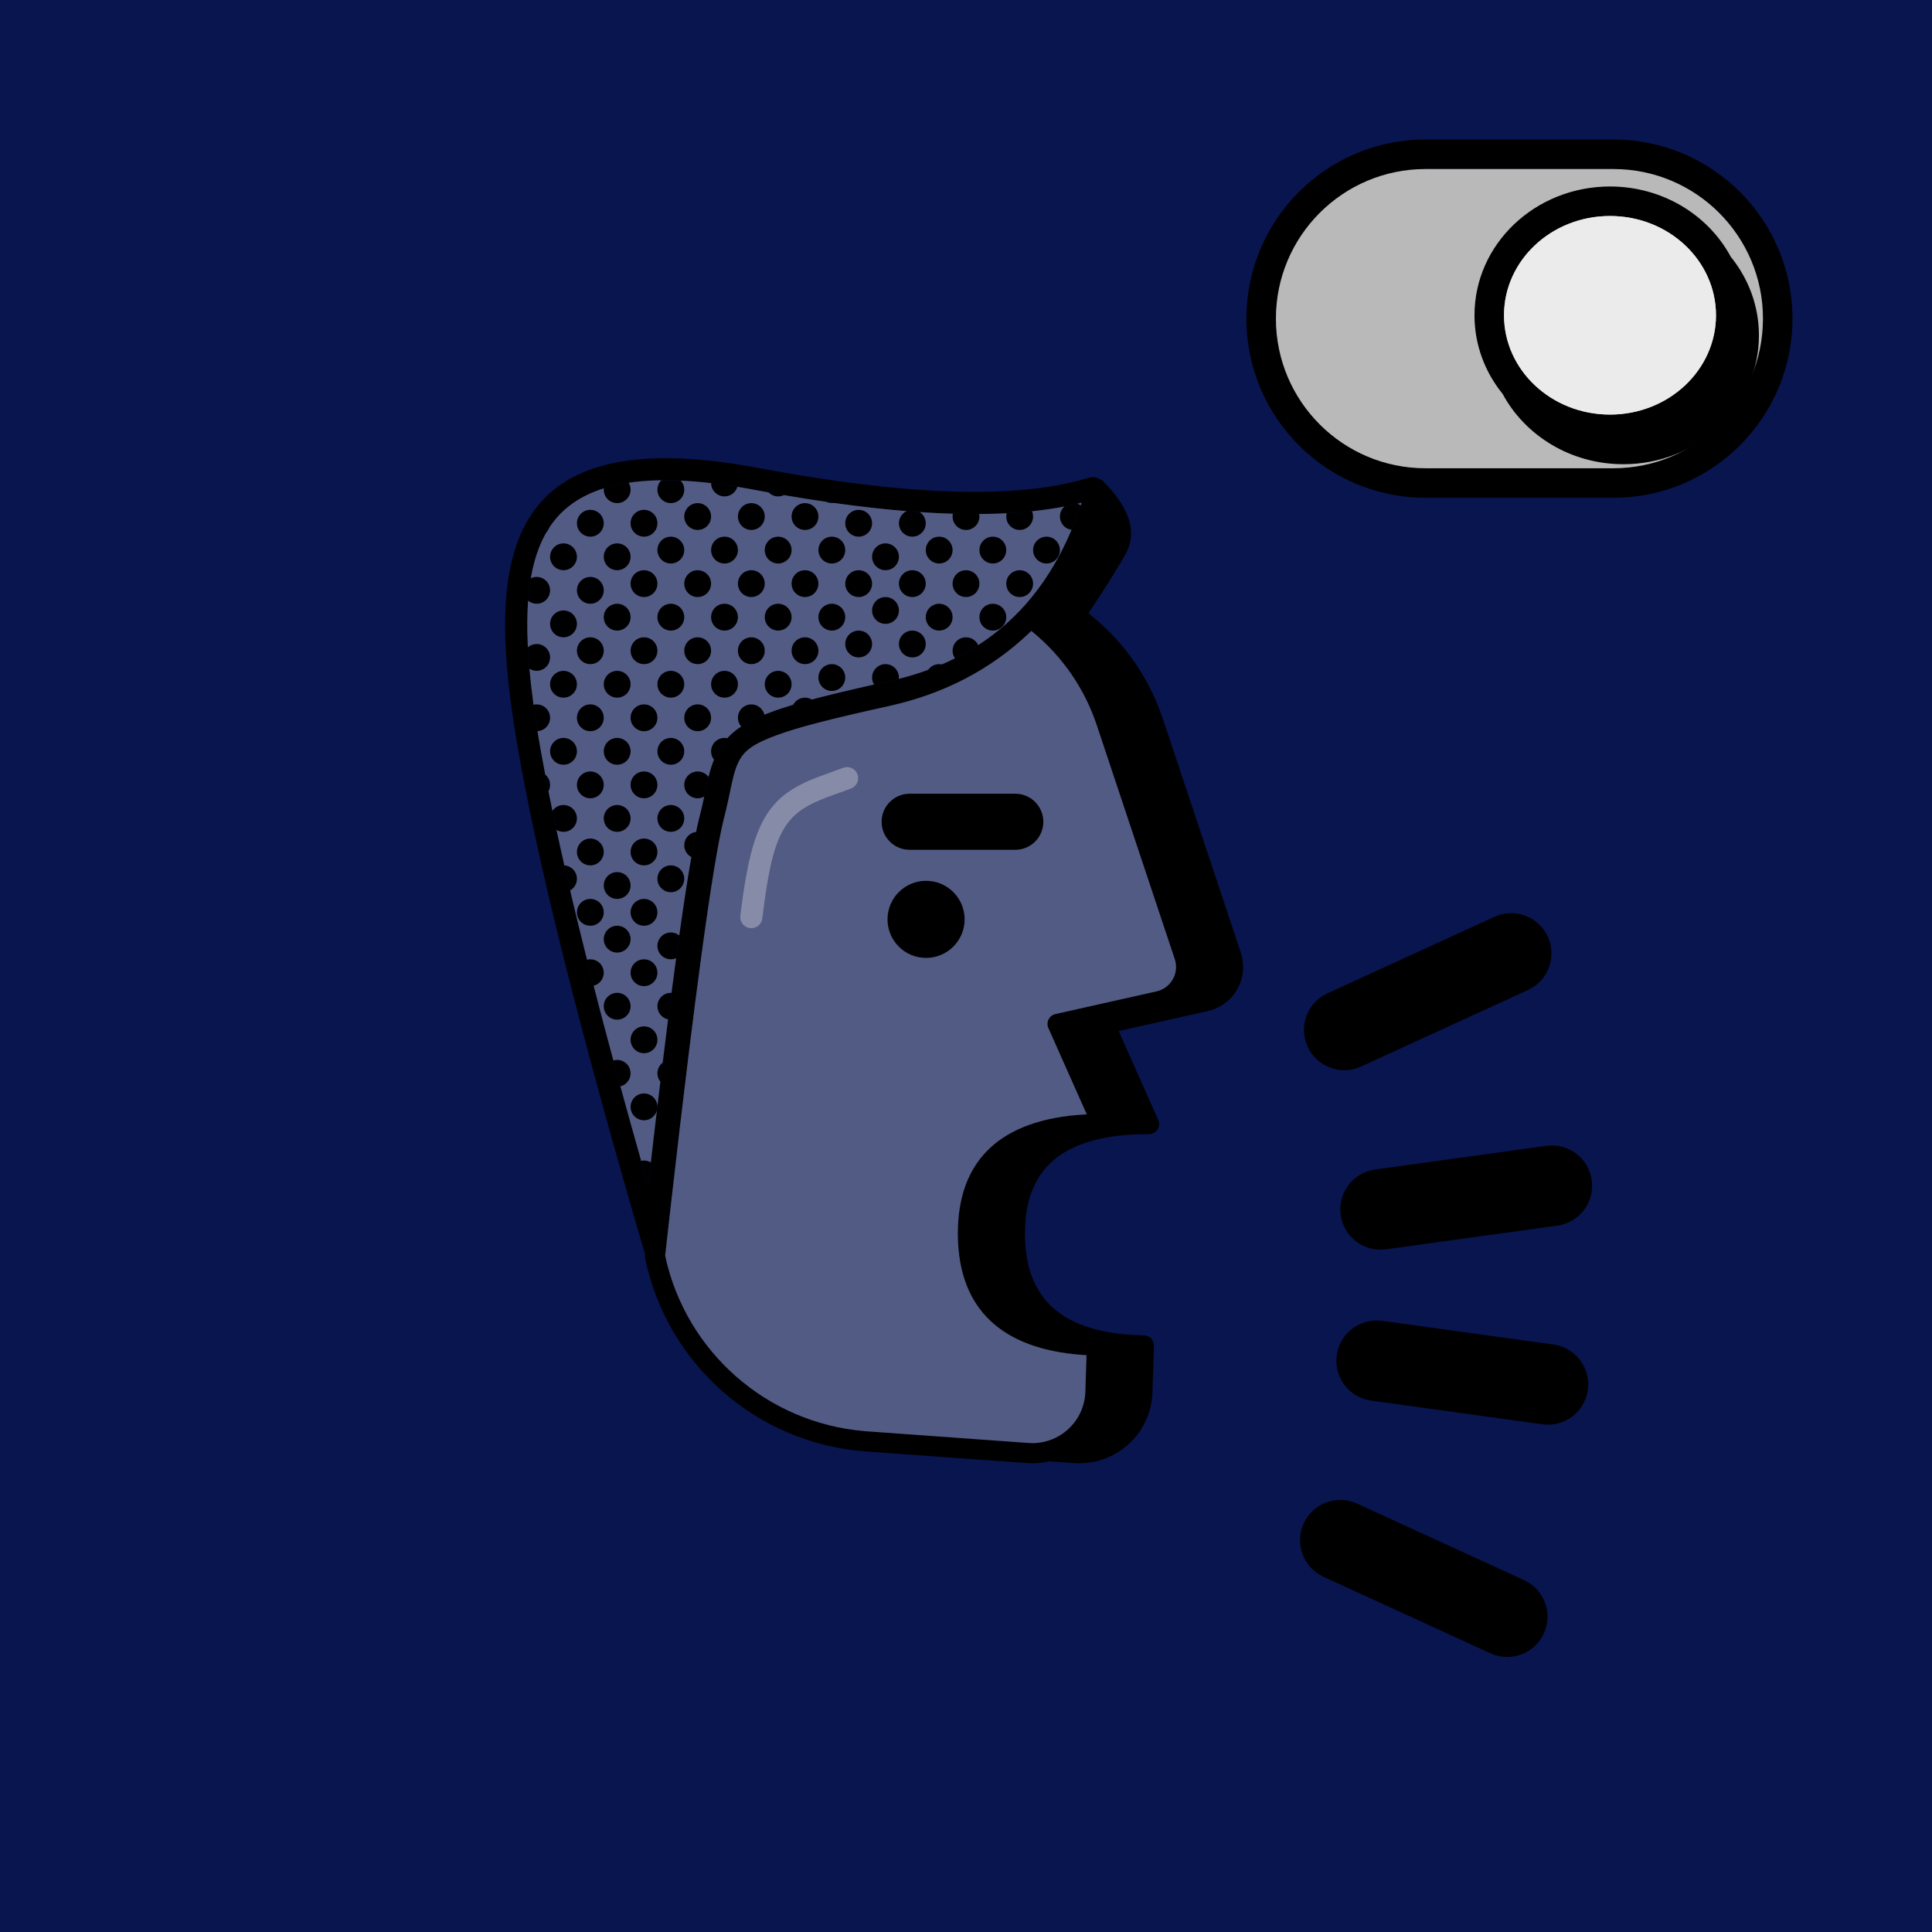 <?xml version="1.0" encoding="UTF-8"?>
<svg width="288px" height="288px" viewBox="0 0 288 288" version="1.1" xmlns="http://www.w3.org/2000/svg" xmlns:xlink="http://www.w3.org/1999/xlink">
    <title>Clipguard Off</title>
    <defs>
        <path d="M96,173 C96.372,173 96.72,173.101 97.018,173.278 L96.619,176.714 L95.668,173.374 C95.637,173.264 95.605,173.155 95.574,173.045 C95.712,173.016 95.854,173 96,173 Z M96,163 C97.081,163 97.962,163.858 97.999,164.93 C97.973,165.134 97.949,165.338 97.925,165.544 C97.688,166.384 96.916,167 96,167 C94.895,167 94,166.105 94,165 C94,163.895 94.895,163 96,163 Z M92,158 C93.105,158 94,158.895 94,160 C94,160.939 93.353,161.726 92.481,161.942 C92.123,160.638 91.773,159.352 91.43,158.082 C91.612,158.029 91.802,158 92,158 Z M98.787,158.41 C98.673,159.34 98.557,160.286 98.441,161.249 C98.164,160.908 98,160.473 98,160 C98,159.398 98.266,158.857 98.688,158.491 Z M96,153 C97.105,153 98,153.895 98,155 C98,156.105 97.105,157 96,157 C94.895,157 94,156.105 94,155 C94,153.895 94.895,153 96,153 Z M92,148 C93.105,148 94,148.895 94,150 C94,151.105 93.105,152 92,152 C90.895,152 90,151.105 90,150 C90,148.895 90.895,148 92,148 Z M100,148 L100.102,148.003 C99.935,149.279 99.766,150.597 99.593,151.957 C98.683,151.77 98,150.965 98,150 C98,148.895 98.895,148 100,148 Z M96,143 C97.105,143 98,143.895 98,145 C98,146.105 97.105,147 96,147 C94.895,147 94,146.105 94,145 C94,143.895 94.895,143 96,143 Z M88,143 C89.105,143 90,143.895 90,145 C90,145.935 89.358,146.72 88.491,146.939 C88.153,145.626 87.824,144.334 87.504,143.063 C87.663,143.022 87.829,143 88,143 Z M100,139 C100.477,139 100.915,139.167 101.258,139.445 C101.105,140.533 100.949,141.663 100.789,142.836 C100.547,142.942 100.28,143 100,143 C98.895,143 98,142.105 98,141 C98,139.895 98.895,139 100,139 Z M92,138 C93.105,138 94,138.895 94,140 C94,141.105 93.105,142 92,142 C90.895,142 90,141.105 90,140 C90,138.895 90.895,138 92,138 Z M96,134 C97.105,134 98,134.895 98,136 C98,137.105 97.105,138 96,138 C94.895,138 94,137.105 94,136 C94,134.895 94.895,134 96,134 Z M88,134 C89.105,134 90,134.895 90,136 C90,137.105 89.105,138 88,138 C86.895,138 86,137.105 86,136 C86,134.895 86.895,134 88,134 Z M92,130 C93.105,130 94,130.895 94,132 C94,133.105 93.105,134 92,134 C90.895,134 90,133.105 90,132 C90,130.895 90.895,130 92,130 Z M100,129 C101.105,129 102,129.895 102,131 C102,132.105 101.105,133 100,133 C98.895,133 98,132.105 98,131 C98,129.895 98.895,129 100,129 Z M84.123,129.004 L84,129 C85.105,129 86,129.895 86,131 C86,131.745 85.592,132.395 84.988,132.739 C84.688,131.47 84.4,130.225 84.123,129.004 Z M88,125 C89.105,125 90,125.895 90,127 C90,128.105 89.105,129 88,129 C86.895,129 86,128.105 86,127 C86,125.895 86.895,125 88,125 Z M96,125 C97.105,125 98,125.895 98,127 C98,128.105 97.105,129 96,129 C94.895,129 94,128.105 94,127 C94,125.895 94.895,125 96,125 Z M103.765,124.014 C103.543,125.092 103.308,126.342 103.059,127.763 C102.429,127.429 102,126.764 102,126 C102,124.996 102.74,124.165 103.704,124.022 Z M100,120 C101.105,120 102,120.895 102,122 C102,123.105 101.105,124 100,124 C98.895,124 98,123.105 98,122 C98,120.895 98.895,120 100,120 Z M92,120 C93.105,120 94,120.895 94,122 C94,123.105 93.105,124 92,124 C90.895,124 90,123.105 90,122 C90,120.895 90.895,120 92,120 Z M84,120 C85.105,120 86,120.895 86,122 C86,123.105 85.105,124 84,124 C83.613,124 83.252,123.89 82.946,123.7 C82.741,122.739 82.541,121.797 82.349,120.871 C82.709,120.345 83.314,120 84,120 Z M96,115 C97.105,115 98,115.895 98,117 C98,118.105 97.105,119 96,119 C94.895,119 94,118.105 94,117 C94,115.895 94.895,115 96,115 Z M88,115 C89.105,115 90,115.895 90,117 C90,118.105 89.105,119 88,119 C86.895,119 86,118.105 86,117 C86,115.895 86.895,115 88,115 Z M104,115 C104.664,115 105.253,115.324 105.617,115.823 L105.544,116.119 L105.397,116.762 C105.332,117.055 105.15,117.922 105.027,118.506 L105.027,118.506 L104.976,118.746 C104.687,118.908 104.354,119 104,119 C102.895,119 102,118.105 102,117 C102,115.895 102.895,115 104,115 Z M82,117 C82,117.347 81.912,117.673 81.757,117.957 C81.587,117.107 81.425,116.274 81.269,115.456 C81.715,115.821 82,116.377 82,117 Z M84,110 C85.105,110 86,110.895 86,112 C86,113.105 85.105,114 84,114 C82.895,114 82,113.105 82,112 C82,110.895 82.895,110 84,110 Z M100,110 C101.105,110 102,110.895 102,112 C102,113.105 101.105,114 100,114 C98.895,114 98,113.105 98,112 C98,110.895 98.895,110 100,110 Z M92,110 C93.105,110 94,110.895 94,112 C94,113.105 93.105,114 92,114 C90.895,114 90,113.105 90,112 C90,110.895 90.895,110 92,110 Z M108,110 C108.142,110 108.28,110.015 108.414,110.043 C107.579,110.954 106.946,111.999 106.437,113.246 C106.163,112.906 106,112.472 106,112 C106,110.895 106.895,110 108,110 Z M88,105 C89.105,105 90,105.895 90,107 C90,108.105 89.105,109 88,109 C86.895,109 86,108.105 86,107 C86,105.895 86.895,105 88,105 Z M104,105 C105.105,105 106,105.895 106,107 C106,108.105 105.105,109 104,109 C102.895,109 102,108.105 102,107 C102,105.895 102.895,105 104,105 Z M96,105 C97.105,105 98,105.895 98,107 C98,108.105 97.105,109 96,109 C94.895,109 94,108.105 94,107 C94,105.895 94.895,105 96,105 Z M80,105 C81.105,105 82,105.895 82,107 C82,108.064 81.169,108.934 80.121,108.996 C79.9,107.638 79.703,106.326 79.529,105.056 C79.68,105.019 79.838,105 80,105 Z M112,105 C112.947,105 113.74,105.658 113.947,106.541 C112.585,107.098 111.446,107.672 110.484,108.305 C110.183,107.955 110,107.499 110,107 C110,105.895 110.895,105 112,105 Z M120,104 C120.371,104 120.718,104.101 121.016,104.277 C120.001,104.548 119.08,104.807 118.235,105.06 C118.571,104.429 119.235,104 120,104 Z M92,100 C93.105,100 94,100.895 94,102 C94,103.105 93.105,104 92,104 C90.895,104 90,103.105 90,102 C90,100.895 90.895,100 92,100 Z M100,100 C101.105,100 102,100.895 102,102 C102,103.105 101.105,104 100,104 C98.895,104 98,103.105 98,102 C98,100.895 98.895,100 100,100 Z M84,100 C85.105,100 86,100.895 86,102 C86,103.105 85.105,104 84,104 C82.895,104 82,103.105 82,102 C82,100.895 82.895,100 84,100 Z M116,100 C117.105,100 118,100.895 118,102 C118,103.105 117.105,104 116,104 C114.895,104 114,103.105 114,102 C114,100.895 114.895,100 116,100 Z M108,100 C109.105,100 110,100.895 110,102 C110,103.105 109.105,104 108,104 C106.895,104 106,103.105 106,102 C106,100.895 106.895,100 108,100 Z M124,99 C125.105,99 126,99.895 126,101 C126,102.105 125.105,103 124,103 C122.895,103 122,102.105 122,101 C122,99.895 122.895,99 124,99 Z M132,99 C133.105,99 134,99.895 134,101 C134,101.068 133.997,101.136 133.99,101.202 C133.496,101.327 132.997,101.445 132.493,101.557 L132.493,101.557 L130.295,102.047 C130.108,101.742 130,101.384 130,101 C130,99.895 130.895,99 132,99 Z M80,96 C81.105,96 82,96.895 82,98 C82,99.105 81.105,100 80,100 C79.599,100 79.226,99.882 78.913,99.679 C78.819,98.623 78.746,97.602 78.693,96.616 L78.688,96.491 C79.039,96.185 79.498,96 80,96 Z M140,99 C140.14,99 140.277,99.014 140.409,99.042 C139.74,99.33 139.058,99.601 138.361,99.856 C138.721,99.338 139.321,99 140,99 Z M96,95 C97.105,95 98,95.895 98,97 C98,98.105 97.105,99 96,99 C94.895,99 94,98.105 94,97 C94,95.895 94.895,95 96,95 Z M104,95 C105.105,95 106,95.895 106,97 C106,98.105 105.105,99 104,99 C102.895,99 102,98.105 102,97 C102,95.895 102.895,95 104,95 Z M120,95 C121.105,95 122,95.895 122,97 C122,98.105 121.105,99 120,99 C118.895,99 118,98.105 118,97 C118,95.895 118.895,95 120,95 Z M112,95 C113.105,95 114,95.895 114,97 C114,98.105 113.105,99 112,99 C110.895,99 110,98.105 110,97 C110,95.895 110.895,95 112,95 Z M88,95 C89.105,95 90,95.895 90,97 C90,98.105 89.105,99 88,99 C86.895,99 86,98.105 86,97 C86,95.895 86.895,95 88,95 Z M144,95 C144.808,95 145.505,95.48 145.82,96.17 C144.716,96.884 143.561,97.54 142.357,98.14 C142.132,97.817 142,97.424 142,97 C142,95.895 142.895,95 144,95 Z M128,94 C129.105,94 130,94.895 130,96 C130,97.105 129.105,98 128,98 C126.895,98 126,97.105 126,96 C126,94.895 126.895,94 128,94 Z M136,94 C137.105,94 138,94.895 138,96 C138,97.105 137.105,98 136,98 C134.895,98 134,97.105 134,96 C134,94.895 134.895,94 136,94 Z M84,91 C85.105,91 86,91.895 86,93 C86,94.105 85.105,95 84,95 C82.895,95 82,94.105 82,93 C82,91.895 82.895,91 84,91 Z M100,90 C101.105,90 102,90.895 102,92 C102,93.105 101.105,94 100,94 C98.895,94 98,93.105 98,92 C98,90.895 98.895,90 100,90 Z M116,90 C117.105,90 118,90.895 118,92 C118,93.105 117.105,94 116,94 C114.895,94 114,93.105 114,92 C114,90.895 114.895,90 116,90 Z M140,90 C141.105,90 142,90.895 142,92 C142,93.105 141.105,94 140,94 C138.895,94 138,93.105 138,92 C138,90.895 138.895,90 140,90 Z M124,90 C125.105,90 126,90.895 126,92 C126,93.105 125.105,94 124,94 C122.895,94 122,93.105 122,92 C122,90.895 122.895,90 124,90 Z M92,90 C93.105,90 94,90.895 94,92 C94,93.105 93.105,94 92,94 C90.895,94 90,93.105 90,92 C90,90.895 90.895,90 92,90 Z M108,90 C109.105,90 110,90.895 110,92 C110,93.105 109.105,94 108,94 C106.895,94 106,93.105 106,92 C106,90.895 106.895,90 108,90 Z M148,90 C149.105,90 150,90.895 150,92 C150,93.105 149.105,94 148,94 C146.895,94 146,93.105 146,92 C146,90.895 146.895,90 148,90 Z M132,89 C133.105,89 134,89.895 134,91 C134,92.105 133.105,93 132,93 C130.895,93 130,92.105 130,91 C130,89.895 130.895,89 132,89 Z M88,86 C89.105,86 90,86.895 90,88 C90,89.105 89.105,90 88,90 C86.895,90 86,89.105 86,88 C86,86.895 86.895,86 88,86 Z M80,86 C81.105,86 82,86.895 82,88 C82,89.105 81.105,90 80,90 C79.514,90 79.069,89.827 78.722,89.538 C78.809,88.36 78.942,87.25 79.122,86.202 C79.387,86.073 79.685,86 80,86 Z M120,85 C121.105,85 122,85.895 122,87 C122,88.105 121.105,89 120,89 C118.895,89 118,88.105 118,87 C118,85.895 118.895,85 120,85 Z M136,85 C137.105,85 138,85.895 138,87 C138,88.105 137.105,89 136,89 C134.895,89 134,88.105 134,87 C134,85.895 134.895,85 136,85 Z M128,85 C129.105,85 130,85.895 130,87 C130,88.105 129.105,89 128,89 C126.895,89 126,88.105 126,87 C126,85.895 126.895,85 128,85 Z M144,85 C145.105,85 146,85.895 146,87 C146,88.105 145.105,89 144,89 C142.895,89 142,88.105 142,87 C142,85.895 142.895,85 144,85 Z M152,85 C153.105,85 154,85.895 154,87 C154,88.105 153.105,89 152,89 C150.895,89 150,88.105 150,87 C150,85.895 150.895,85 152,85 Z M104,85 C105.105,85 106,85.895 106,87 C106,88.105 105.105,89 104,89 C102.895,89 102,88.105 102,87 C102,85.895 102.895,85 104,85 Z M112,85 C113.105,85 114,85.895 114,87 C114,88.105 113.105,89 112,89 C110.895,89 110,88.105 110,87 C110,85.895 110.895,85 112,85 Z M96,85 C97.105,85 98,85.895 98,87 C98,88.105 97.105,89 96,89 C94.895,89 94,88.105 94,87 C94,85.895 94.895,85 96,85 Z M84,81 C85.105,81 86,81.895 86,83 C86,84.105 85.105,85 84,85 C82.895,85 82,84.105 82,83 C82,81.895 82.895,81 84,81 Z M92,81 C93.105,81 94,81.895 94,83 C94,84.105 93.105,85 92,85 C90.895,85 90,84.105 90,83 C90,81.895 90.895,81 92,81 Z M132,81 C133.105,81 134,81.895 134,83 C134,84.105 133.105,85 132,85 C130.895,85 130,84.105 130,83 C130,81.895 130.895,81 132,81 Z M156,80 C157.105,80 158,80.895 158,82 C158,83.105 157.105,84 156,84 C154.895,84 154,83.105 154,82 C154,80.895 154.895,80 156,80 Z M124,80 C125.105,80 126,80.895 126,82 C126,83.105 125.105,84 124,84 C122.895,84 122,83.105 122,82 C122,80.895 122.895,80 124,80 Z M116,80 C117.105,80 118,80.895 118,82 C118,83.105 117.105,84 116,84 C114.895,84 114,83.105 114,82 C114,80.895 114.895,80 116,80 Z M100,80 C101.105,80 102,80.895 102,82 C102,83.105 101.105,84 100,84 C98.895,84 98,83.105 98,82 C98,80.895 98.895,80 100,80 Z M140,80 C141.105,80 142,80.895 142,82 C142,83.105 141.105,84 140,84 C138.895,84 138,83.105 138,82 C138,80.895 138.895,80 140,80 Z M148,80 C149.105,80 150,80.895 150,82 C150,83.105 149.105,84 148,84 C146.895,84 146,83.105 146,82 C146,80.895 146.895,80 148,80 Z M108,80 C109.105,80 110,80.895 110,82 C110,83.105 109.105,84 108,84 C106.895,84 106,83.105 106,82 C106,80.895 106.895,80 108,80 Z M88,76 C89.105,76 90,76.895 90,78 C90,79.105 89.105,80 88,80 C86.895,80 86,79.105 86,78 C86,76.895 86.895,76 88,76 Z M128,76 C129.105,76 130,76.895 130,78 C130,79.105 129.105,80 128,80 C126.895,80 126,79.105 126,78 C126,76.895 126.895,76 128,76 Z M96,76 C97.105,76 98,76.895 98,78 C98,79.105 97.105,80 96,80 C94.895,80 94,79.105 94,78 C94,76.895 94.895,76 96,76 Z M135.155,76.187 C135.812,76.241 136.462,76.289 137.104,76.332 C137.644,76.69 138,77.303 138,78 C138,79.105 137.105,80 136,80 C134.895,80 134,79.105 134,78 C134,77.247 134.416,76.591 135.031,76.25 Z M142.047,76.575 C143.389,76.615 144.694,76.63 145.962,76.622 C145.988,76.744 146,76.87 146,77 C146,78.105 145.105,79 144,79 C142.895,79 142,78.105 142,77 C142,76.9 142.007,76.801 142.022,76.704 Z M120,75 C121.105,75 122,75.895 122,77 C122,78.105 121.105,79 120,79 C118.895,79 118,78.105 118,77 C118,75.895 118.895,75 120,75 Z M112,75 C113.105,75 114,75.895 114,77 C114,78.105 113.105,79 112,79 C110.895,79 110,78.105 110,77 C110,75.895 110.895,75 112,75 Z M104,75 C105.105,75 106,75.895 106,77 C106,78.105 105.105,79 104,79 C102.895,79 102,78.105 102,77 C102,75.895 102.895,75 104,75 Z M154,77 C154,78.105 153.105,79 152,79 C150.895,79 150,78.105 150,77 C150,76.828 150.022,76.661 150.063,76.501 C151.366,76.434 152.623,76.336 153.837,76.208 C153.942,76.451 154,76.719 154,77 Z M161.111,75.336 L161,75.667 C160.608,76.809 160.187,77.914 159.737,78.983 C158.757,78.854 158,78.016 158,77 C158,76.403 158.262,75.867 158.677,75.5 C159.475,75.348 160.249,75.18 161,74.995 L160.598,75.091 C160.782,75.148 160.954,75.232 161.111,75.336 Z M94,73 C94,74.105 93.105,75 92,75 C90.895,75 90,74.105 90,73 C90,72.93 90.004,72.86 90.011,72.791 C91.144,72.437 92.375,72.159 93.707,71.96 C93.893,72.263 94,72.619 94,73 Z M98.619,71.59 C99.532,71.58 100.48,71.597 101.466,71.642 C101.798,71.997 102,72.475 102,73 C102,74.105 101.105,75 100,75 C98.895,75 98,74.105 98,73 C98,72.45 98.222,71.952 98.581,71.591 Z M106.001,72.015 C107.256,72.161 108.561,72.343 109.917,72.564 C109.675,73.394 108.908,74 108,74 C106.946,74 106.082,73.184 106.005,72.149 Z M114.572,73.399 C115.343,73.538 116.107,73.672 116.864,73.802 C116.603,73.93 116.31,74 116,74 C115.448,74 114.948,73.776 114.586,73.414 Z" id="path-1"></path>
    </defs>
    <g id="Clipguard-Off" stroke="none" stroke-width="1" fill="none" fill-rule="evenodd">
        <rect id="Background" fill="#08154F" fill-rule="nonzero" x="0" y="0" width="288" height="288"></rect>
        <path d="M194.342,227.097 C195.723,224.084 199.284,222.761 202.296,224.142 L202.296,224.142 L227.185,235.545 L227.393,235.645 C230.258,237.091 231.489,240.557 230.141,243.499 C228.76,246.512 225.199,247.835 222.187,246.455 L222.187,246.455 L197.298,235.051 L197.09,234.951 C194.225,233.505 192.994,230.039 194.342,227.097 Z M199.267,202.019 C199.721,198.736 202.75,196.443 206.032,196.897 L206.032,196.897 L231.57,200.428 L231.793,200.462 C234.956,201.019 237.136,203.985 236.692,207.193 C236.238,210.475 233.209,212.768 229.927,212.314 L229.927,212.314 L204.389,208.784 L204.167,208.749 C201.004,208.192 198.824,205.226 199.267,202.019 Z M237.278,175.932 C237.722,179.14 235.542,182.106 232.379,182.663 L232.157,182.698 L206.619,186.228 C203.336,186.682 200.307,184.389 199.854,181.107 C199.41,177.899 201.59,174.933 204.753,174.376 L204.975,174.341 L230.513,170.811 C233.796,170.357 236.825,172.65 237.278,175.932 Z M230.727,139.626 C232.075,142.568 230.844,146.034 227.979,147.48 L227.771,147.58 L202.883,158.984 C199.87,160.364 196.309,159.041 194.929,156.028 C193.58,153.086 194.811,149.62 197.677,148.174 L197.884,148.074 L222.773,136.67 C225.785,135.29 229.347,136.613 230.727,139.626 Z" id="Speak" fill="#000000" fill-rule="nonzero"></path>
        <g id="Button" transform="translate(185.8, 20.8)" fill-rule="nonzero">
            <path d="M54.7,-2.84217094e-14 C69.446,-2.84217094e-14 81.4,11.954 81.4,26.7 C81.4,41.446 69.446,53.4 54.7,53.4 L54.7,53.4 L26.7,53.4 C11.954,53.4 1.13686838e-13,41.446 1.13686838e-13,26.7 C1.13686838e-13,11.954 11.954,-2.84217094e-14 26.7,-2.84217094e-14 L26.7,-2.84217094e-14 Z M54.7,4.4 L26.7,4.4 C14.384,4.4 4.4,14.384 4.4,26.7 C4.4,39.016 14.384,49 26.7,49 L26.7,49 L54.7,49 C67.016,49 77,39.016 77,26.7 C77,14.384 67.016,4.4 54.7,4.4 L54.7,4.4 Z" id="Combined-Shape" fill="#000000"></path>
            <path d="M26.7,4.4 L54.7,4.4 C67.016,4.4 77,14.384 77,26.7 C77,39.016 67.016,49 54.7,49 L26.7,49 C14.384,49 4.4,39.016 4.4,26.7 C4.4,14.384 14.384,4.4 26.7,4.4 Z" id="Path" fill="#BAB9B9"></path>
            <path d="M54.2,7 C62.04,7 68.858,11.251 72.204,17.481 C74.834,20.72 76.4,24.781 76.4,29.2 C76.4,39.833 67.329,48.4 56.2,48.4 C48.36,48.4 41.542,44.149 38.196,37.919 C35.566,34.68 34,30.619 34,26.2 C34,15.567 43.071,7 54.2,7 Z M54.2,11.4 C45.447,11.4 38.4,18.055 38.4,26.2 C38.4,34.345 45.447,41 54.2,41 C62.953,41 70,34.345 70,26.2 C70,18.055 62.953,11.4 54.2,11.4 Z" id="Combined-Shape" fill="#000000"></path>
            <path d="M54.2,11.4 C62.953,11.4 70,18.055 70,26.2 C70,34.345 62.953,41 54.2,41 C45.447,41 38.4,34.345 38.4,26.2 C38.4,18.055 45.447,11.4 54.2,11.4 Z" id="Path" fill="#EBEBEB"></path>
        </g>
        <mask id="mask-2" fill="white">
            <use xlink:href="#path-1"></use>
        </mask>
        <use id="Texture-hair" fill="#000000" fill-rule="nonzero" xlink:href="#path-1"></use>
        <path d="M161.502,90.849 C166.852,94.8 170.918,100.263 173.154,106.604 L173.341,107.15 L184.966,142.022 C186.141,145.546 184.236,149.354 180.713,150.529 C180.57,150.577 180.425,150.62 180.278,150.658 L180.058,150.711 L166.761,153.693 L172.658,166.952 C173.063,167.863 172.484,168.88 171.546,169.04 L171.416,169.056 L171.288,169.061 C158.721,169.061 152.785,173.897 152.785,183.857 C152.785,193.847 158.495,198.809 170.548,199.072 C171.336,199.089 171.968,199.71 172.013,200.482 L172.015,200.62 L171.791,207.571 C171.596,213.59 166.559,218.313 160.54,218.119 L160.323,218.109 L160.323,218.109 L160.106,218.096 L156.418,217.83 C155.496,218.049 154.531,218.151 153.54,218.119 L153.323,218.109 L153.323,218.109 L153.106,218.096 L129.055,216.36 C112.782,215.185 99.412,203.312 96.165,187.548 C96.133,187.393 96.126,187.235 96.143,187.078 C100.242,150.396 103.189,128.495 105.019,121.198 L105.074,120.981 L105.179,120.567 C105.248,120.292 105.314,120.016 105.38,119.733 L105.479,119.303 L105.679,118.394 L106.224,115.836 C107.297,111.137 108.853,109.143 113.687,107.183 L114.007,107.055 L114.213,106.975 C117.262,105.798 121.647,104.617 129.164,102.92 L129.707,102.798 L131.88,102.314 C140.108,100.499 146.981,96.736 152.534,91.012 C153.057,90.473 153.898,90.403 154.502,90.849 C155.476,91.569 156.407,92.338 157.292,93.153 C158.062,92.473 158.809,91.759 159.534,91.012 C160.057,90.473 160.898,90.403 161.502,90.849 Z M153.737,94.049 L153.354,94.417 C147.629,99.834 140.677,103.446 132.527,105.244 C123.839,107.16 118.922,108.426 115.703,109.619 L115.703,109.619 L115.106,109.847 C111.088,111.429 110.071,112.581 109.208,116.245 L109.208,116.245 L109.086,116.786 L108.487,119.601 C108.321,120.351 108.159,121.032 107.979,121.731 L107.979,121.731 L107.871,122.161 C106.232,128.887 103.631,147.824 100.091,178.851 L100.091,178.851 L99.151,187.168 L99.195,187.375 C102.295,201.472 114.25,212.085 128.824,213.332 L128.824,213.332 L129.271,213.368 L153.479,215.114 L153.636,215.12 C158,215.261 161.651,211.838 161.792,207.474 L161.792,207.474 L161.968,202.012 L161.343,201.972 C149.289,201.103 142.931,195.101 142.788,184.234 L142.788,184.234 L142.785,183.857 C142.785,172.833 149.279,166.846 161.696,166.133 L161.696,166.133 L162.004,166.117 L156.276,153.241 C155.91,152.417 156.349,151.47 157.19,151.202 L157.19,151.202 L157.319,151.168 L172.402,147.784 C172.524,147.756 172.645,147.723 172.764,147.683 C174.716,147.032 175.771,144.923 175.12,142.971 L175.12,142.971 L163.495,108.098 C161.676,102.643 158.38,97.878 154.016,94.275 L154.016,94.275 L153.737,94.049 Z M138.048,131.3 C141.222,131.3 143.795,133.873 143.795,137.048 C143.795,140.222 141.222,142.795 138.048,142.795 C134.873,142.795 132.3,140.222 132.3,137.048 C132.3,133.873 134.873,131.3 138.048,131.3 Z M99.058,68.305 L99.927,68.31 C103.734,68.362 108.077,68.83 113.017,69.758 C135.103,73.903 151.377,74.435 161.839,71.352 L162.244,71.23 C162.969,71.006 163.723,71.177 164.273,71.62 L164.288,71.587 C168.464,75.719 169.61,79.425 167.726,82.706 C165.842,85.987 163.235,90.045 159.904,94.88 L155.312,92.335 C149.744,98.608 142.375,102.756 133.204,104.779 L130.182,105.454 C107.601,110.566 110.118,111.803 107.688,121.711 L107.412,122.813 C105.536,130.525 102.461,153.677 98.187,192.267 L98.057,193.441 L96.445,187.971 C86.524,154.126 80.073,128.437 77.094,110.906 L77,110.35 C73.013,86.529 74.417,68.383 99.058,68.305 Z M81.802,78.767 C78.02,84.696 77.69,94.486 80.255,109.805 L80.453,110.969 C83.028,125.878 88.1,146.689 95.668,173.374 L96.619,176.714 L97.399,169.993 C100.426,144.181 102.688,128.234 104.223,121.963 L104.331,121.531 C104.469,120.996 104.596,120.469 104.724,119.903 L105.027,118.506 C105.15,117.922 105.332,117.055 105.397,116.762 L105.544,116.119 C106.75,111.084 108.708,108.668 114.012,106.515 L114.348,106.38 C117.514,105.134 121.991,103.92 129.773,102.163 L132.493,101.557 C146.704,98.422 156.117,89.902 161,75.667 L161.245,74.933 L161,74.995 C150.093,77.677 134.233,77.033 113.284,73.164 L112.408,73.001 C95.549,69.836 86.066,72.082 81.802,78.767 Z M151.349,118.32 C153.658,118.32 155.529,120.191 155.529,122.5 C155.529,124.739 153.769,126.566 151.558,126.675 L151.349,126.68 L135.6,126.68 C133.291,126.68 131.42,124.809 131.42,122.5 C131.42,120.261 133.18,118.434 135.391,118.325 L135.6,118.32 L151.349,118.32 Z" id="Shadow-with-outline" fill="#000000" fill-rule="nonzero"></path>
        <path d="M153.737,94.049 L154.016,94.275 C158.38,97.878 161.676,102.643 163.495,108.098 L175.12,142.971 C175.771,144.923 174.716,147.032 172.764,147.683 C172.645,147.723 172.524,147.756 172.402,147.784 L157.319,151.168 L157.19,151.202 C156.349,151.47 155.91,152.417 156.276,153.241 L162.004,166.117 L161.696,166.133 C149.279,166.846 142.785,172.833 142.785,183.857 L142.788,184.234 C142.931,195.101 149.289,201.103 161.343,201.972 L161.968,202.012 L161.792,207.474 C161.651,211.838 158,215.261 153.636,215.12 L153.479,215.114 L129.271,213.368 L128.824,213.332 C114.25,212.085 102.295,201.472 99.195,187.375 L99.151,187.168 L100.091,178.851 C103.631,147.824 106.232,128.887 107.871,122.161 L107.979,121.731 C108.159,121.032 108.321,120.351 108.487,119.601 L109.086,116.786 L109.208,116.245 C110.071,112.581 111.088,111.429 115.106,109.847 L115.703,109.619 C118.922,108.426 123.839,107.16 132.527,105.244 C140.677,103.446 147.629,99.834 153.354,94.417 L153.737,94.049 Z M98.581,71.591 C98.222,71.952 98,72.45 98,73 C98,74.105 98.895,75 100,75 C101.105,75 102,74.105 102,73 C102,72.475 101.798,71.997 101.467,71.641 C102.898,71.707 104.409,71.831 106,72.015 C106.008,73.113 106.9,74 108,74 C108.908,74 109.675,73.395 109.919,72.566 C110.459,72.653 111.008,72.746 111.566,72.846 L112.408,73.001 L113.284,73.164 C113.715,73.244 114.144,73.322 114.571,73.399 C114.933,73.77 115.44,74 116,74 C116.31,74 116.604,73.929 116.866,73.803 C119.009,74.171 121.096,74.503 123.127,74.799 C123.39,74.928 123.687,75 124,75 C124.113,75 124.225,74.991 124.333,74.972 C128.142,75.507 131.749,75.912 135.155,76.187 C134.473,76.505 134,77.197 134,78 C134,79.105 134.895,80 136,80 C137.105,80 138,79.105 138,78 C138,77.303 137.644,76.69 137.103,76.332 C138.803,76.447 140.45,76.528 142.046,76.575 C142.016,76.712 142,76.854 142,77 C142,78.105 142.895,79 144,79 C145.105,79 146,78.105 146,77 C146,76.87 145.988,76.744 145.964,76.621 C147.376,76.612 148.743,76.572 150.065,76.502 C150.022,76.66 150,76.828 150,77 C150,78.105 150.895,79 152,79 C153.105,79 154,78.105 154,77 C154,76.718 153.942,76.45 153.837,76.207 C155.536,76.03 157.15,75.795 158.678,75.501 C158.262,75.867 158,76.403 158,77 C158,78.015 158.756,78.853 159.735,78.983 C156.567,86.507 151.944,92.217 145.82,96.171 C145.505,95.48 144.808,95 144,95 C142.895,95 142,95.895 142,97 C142,97.423 142.131,97.816 142.356,98.139 C141.722,98.456 141.072,98.757 140.409,99.043 C140.277,99.014 140.14,99 140,99 C139.322,99 138.722,99.338 138.36,99.854 C136.961,100.369 135.504,100.818 133.989,101.202 C133.997,101.136 134,101.068 134,101 C134,99.895 133.105,99 132,99 C130.895,99 130,99.895 130,101 C130,101.384 130.108,101.742 130.295,102.047 L129.773,102.163 C126.232,102.962 123.375,103.649 121.015,104.278 C120.719,104.101 120.371,104 120,104 C119.235,104 118.571,104.429 118.234,105.06 C116.89,105.462 115.739,105.848 114.723,106.235 L114.348,106.38 L114.012,106.515 L113.946,106.542 L113.946,106.542 C113.74,105.658 112.947,105 112,105 C110.895,105 110,105.895 110,107 C110,107.498 110.182,107.954 110.484,108.304 C109.678,108.835 108.996,109.407 108.413,110.043 C108.28,110.015 108.141,110 108,110 C106.895,110 106,110.895 106,112 C106,112.472 106.163,112.905 106.436,113.247 C106.139,113.979 105.884,114.781 105.656,115.668 L105.616,115.823 L105.521,115.702 C105.155,115.272 104.609,115 104,115 C102.895,115 102,115.895 102,117 C102,118.105 102.895,119 104,119 C104.354,119 104.687,118.908 104.976,118.746 L104.724,119.903 C104.639,120.281 104.554,120.641 104.466,120.997 L104.331,121.531 L104.223,121.963 C104.077,122.559 103.924,123.243 103.765,124.014 C102.771,124.13 102,124.975 102,126 C102,126.764 102.428,127.428 103.058,127.765 C102.52,130.848 101.92,134.74 101.258,139.446 C100.915,139.167 100.477,139 100,139 C98.895,139 98,139.895 98,141 C98,142.105 98.895,143 100,143 C100.28,143 100.547,142.942 100.79,142.838 C100.566,144.474 100.337,146.196 100.102,148.003 L100,148 C98.895,148 98,148.895 98,150 C98,150.965 98.683,151.77 99.592,151.958 C99.332,154.011 99.063,156.162 98.787,158.409 C98.308,158.776 98,159.352 98,160 C98,160.474 98.165,160.909 98.44,161.251 C98.295,162.452 98.147,163.68 97.997,164.934 C97.964,163.86 97.082,163 96,163 C94.895,163 94,163.895 94,165 C94,166.105 94.895,167 96,167 C96.916,167 97.689,166.384 97.925,165.543 C97.795,166.629 97.664,167.735 97.532,168.861 L97.399,169.993 L97.019,173.278 C96.72,173.102 96.372,173 96,173 C95.854,173 95.712,173.016 95.574,173.045 C94.492,169.223 93.46,165.521 92.48,161.941 C93.353,161.727 94,160.939 94,160 C94,158.895 93.105,158 92,158 C91.802,158 91.611,158.029 91.43,158.082 C90.387,154.218 89.407,150.504 88.49,146.938 C89.358,146.72 90,145.935 90,145 C90,143.895 89.105,143 88,143 C87.828,143 87.662,143.022 87.503,143.062 C86.597,139.46 85.758,136.019 84.987,132.739 C85.592,132.396 86,131.746 86,131 C86,129.895 85.105,129 84,129 L84.123,129.003 C83.708,127.182 83.316,125.414 82.947,123.699 C83.253,123.89 83.614,124 84,124 C85.105,124 86,123.105 86,122 C86,120.895 85.105,120 84,120 C83.314,120 82.709,120.345 82.349,120.871 C82.143,119.88 81.946,118.908 81.756,117.956 C81.912,117.672 82,117.346 82,117 C82,116.378 81.716,115.821 81.27,115.455 C81.033,114.215 80.811,113.01 80.605,111.84 L80.453,110.969 L80.255,109.805 C80.209,109.533 80.165,109.263 80.121,108.995 C81.17,108.934 82,108.064 82,107 C82,105.895 81.105,105 80,105 C79.838,105 79.68,105.019 79.529,105.056 C79.271,103.169 79.065,101.379 78.914,99.679 C79.227,99.883 79.6,100 80,100 C81.105,100 82,99.105 82,98 C82,96.895 81.105,96 80,96 C79.498,96 79.039,96.185 78.688,96.491 L78.667,96.093 C78.558,93.708 78.574,91.527 78.722,89.536 C79.068,89.826 79.514,90 80,90 C81.105,90 82,89.105 82,88 C82,86.895 81.105,86 80,86 C79.685,86 79.387,86.073 79.122,86.202 C79.578,83.549 80.336,81.303 81.41,79.417 C81.635,79.195 81.806,78.919 81.905,78.61 C83.682,75.904 86.335,73.943 90.012,72.791 C90.004,72.859 90,72.929 90,73 C90,74.105 90.895,75 92,75 C93.105,75 94,74.105 94,73 C94,72.619 93.893,72.263 93.708,71.959 C95.093,71.753 96.59,71.631 98.203,71.597 L98.581,71.591 Z M96,153 C94.895,153 94,153.895 94,155 C94,156.105 94.895,157 96,157 C97.105,157 98,156.105 98,155 C98,153.895 97.105,153 96,153 Z M92,148 C90.895,148 90,148.895 90,150 C90,151.105 90.895,152 92,152 C93.105,152 94,151.105 94,150 C94,148.895 93.105,148 92,148 Z M96,143 C94.895,143 94,143.895 94,145 C94,146.105 94.895,147 96,147 C97.105,147 98,146.105 98,145 C98,143.895 97.105,143 96,143 Z M138.048,131.3 C134.873,131.3 132.3,133.873 132.3,137.048 C132.3,140.222 134.873,142.795 138.048,142.795 C141.222,142.795 143.795,140.222 143.795,137.048 C143.795,133.873 141.222,131.3 138.048,131.3 Z M92,138 C90.895,138 90,138.895 90,140 C90,141.105 90.895,142 92,142 C93.105,142 94,141.105 94,140 C94,138.895 93.105,138 92,138 Z M88,134 C86.895,134 86,134.895 86,136 C86,137.105 86.895,138 88,138 C89.105,138 90,137.105 90,136 C90,134.895 89.105,134 88,134 Z M96,134 C94.895,134 94,134.895 94,136 C94,137.105 94.895,138 96,138 C97.105,138 98,137.105 98,136 C98,134.895 97.105,134 96,134 Z M92,130 C90.895,130 90,130.895 90,132 C90,133.105 90.895,134 92,134 C93.105,134 94,133.105 94,132 C94,130.895 93.105,130 92,130 Z M100,129 C98.895,129 98,129.895 98,131 C98,132.105 98.895,133 100,133 C101.105,133 102,132.105 102,131 C102,129.895 101.105,129 100,129 Z M88,125 C86.895,125 86,125.895 86,127 C86,128.105 86.895,129 88,129 C89.105,129 90,128.105 90,127 C90,125.895 89.105,125 88,125 Z M96,125 C94.895,125 94,125.895 94,127 C94,128.105 94.895,129 96,129 C97.105,129 98,128.105 98,127 C98,125.895 97.105,125 96,125 Z M151.349,118.32 L135.6,118.32 L135.391,118.325 C133.18,118.434 131.42,120.261 131.42,122.5 C131.42,124.739 133.18,126.566 135.391,126.675 L135.6,126.68 L151.349,126.68 L151.558,126.675 C153.769,126.566 155.529,124.739 155.529,122.5 C155.529,120.191 153.658,118.32 151.349,118.32 Z M100,120 C98.895,120 98,120.895 98,122 C98,123.105 98.895,124 100,124 C101.105,124 102,123.105 102,122 C102,120.895 101.105,120 100,120 Z M92,120 C90.895,120 90,120.895 90,122 C90,123.105 90.895,124 92,124 C93.105,124 94,123.105 94,122 C94,120.895 93.105,120 92,120 Z M96,115 C94.895,115 94,115.895 94,117 C94,118.105 94.895,119 96,119 C97.105,119 98,118.105 98,117 C98,115.895 97.105,115 96,115 Z M88,115 C86.895,115 86,115.895 86,117 C86,118.105 86.895,119 88,119 C89.105,119 90,118.105 90,117 C90,115.895 89.105,115 88,115 Z M84,110 C82.895,110 82,110.895 82,112 C82,113.105 82.895,114 84,114 C85.105,114 86,113.105 86,112 C86,110.895 85.105,110 84,110 Z M92,110 C90.895,110 90,110.895 90,112 C90,113.105 90.895,114 92,114 C93.105,114 94,113.105 94,112 C94,110.895 93.105,110 92,110 Z M100,110 C98.895,110 98,110.895 98,112 C98,113.105 98.895,114 100,114 C101.105,114 102,113.105 102,112 C102,110.895 101.105,110 100,110 Z M104,105 C102.895,105 102,105.895 102,107 C102,108.105 102.895,109 104,109 C105.105,109 106,108.105 106,107 C106,105.895 105.105,105 104,105 Z M96,105 C94.895,105 94,105.895 94,107 C94,108.105 94.895,109 96,109 C97.105,109 98,108.105 98,107 C98,105.895 97.105,105 96,105 Z M88,105 C86.895,105 86,105.895 86,107 C86,108.105 86.895,109 88,109 C89.105,109 90,108.105 90,107 C90,105.895 89.105,105 88,105 Z M92,100 C90.895,100 90,100.895 90,102 C90,103.105 90.895,104 92,104 C93.105,104 94,103.105 94,102 C94,100.895 93.105,100 92,100 Z M84,100 C82.895,100 82,100.895 82,102 C82,103.105 82.895,104 84,104 C85.105,104 86,103.105 86,102 C86,100.895 85.105,100 84,100 Z M116,100 C114.895,100 114,100.895 114,102 C114,103.105 114.895,104 116,104 C117.105,104 118,103.105 118,102 C118,100.895 117.105,100 116,100 Z M108,100 C106.895,100 106,100.895 106,102 C106,103.105 106.895,104 108,104 C109.105,104 110,103.105 110,102 C110,100.895 109.105,100 108,100 Z M100,100 C98.895,100 98,100.895 98,102 C98,103.105 98.895,104 100,104 C101.105,104 102,103.105 102,102 C102,100.895 101.105,100 100,100 Z M124,99 C122.895,99 122,99.895 122,101 C122,102.105 122.895,103 124,103 C125.105,103 126,102.105 126,101 C126,99.895 125.105,99 124,99 Z M120,95 C118.895,95 118,95.895 118,97 C118,98.105 118.895,99 120,99 C121.105,99 122,98.105 122,97 C122,95.895 121.105,95 120,95 Z M112,95 C110.895,95 110,95.895 110,97 C110,98.105 110.895,99 112,99 C113.105,99 114,98.105 114,97 C114,95.895 113.105,95 112,95 Z M96,95 C94.895,95 94,95.895 94,97 C94,98.105 94.895,99 96,99 C97.105,99 98,98.105 98,97 C98,95.895 97.105,95 96,95 Z M104,95 C102.895,95 102,95.895 102,97 C102,98.105 102.895,99 104,99 C105.105,99 106,98.105 106,97 C106,95.895 105.105,95 104,95 Z M88,95 C86.895,95 86,95.895 86,97 C86,98.105 86.895,99 88,99 C89.105,99 90,98.105 90,97 C90,95.895 89.105,95 88,95 Z M136,94 C134.895,94 134,94.895 134,96 C134,97.105 134.895,98 136,98 C137.105,98 138,97.105 138,96 C138,94.895 137.105,94 136,94 Z M128,94 C126.895,94 126,94.895 126,96 C126,97.105 126.895,98 128,98 C129.105,98 130,97.105 130,96 C130,94.895 129.105,94 128,94 Z M84,91 C82.895,91 82,91.895 82,93 C82,94.105 82.895,95 84,95 C85.105,95 86,94.105 86,93 C86,91.895 85.105,91 84,91 Z M148,90 C146.895,90 146,90.895 146,92 C146,93.105 146.895,94 148,94 C149.105,94 150,93.105 150,92 C150,90.895 149.105,90 148,90 Z M108,90 C106.895,90 106,90.895 106,92 C106,93.105 106.895,94 108,94 C109.105,94 110,93.105 110,92 C110,90.895 109.105,90 108,90 Z M92,90 C90.895,90 90,90.895 90,92 C90,93.105 90.895,94 92,94 C93.105,94 94,93.105 94,92 C94,90.895 93.105,90 92,90 Z M124,90 C122.895,90 122,90.895 122,92 C122,93.105 122.895,94 124,94 C125.105,94 126,93.105 126,92 C126,90.895 125.105,90 124,90 Z M140,90 C138.895,90 138,90.895 138,92 C138,93.105 138.895,94 140,94 C141.105,94 142,93.105 142,92 C142,90.895 141.105,90 140,90 Z M116,90 C114.895,90 114,90.895 114,92 C114,93.105 114.895,94 116,94 C117.105,94 118,93.105 118,92 C118,90.895 117.105,90 116,90 Z M100,90 C98.895,90 98,90.895 98,92 C98,93.105 98.895,94 100,94 C101.105,94 102,93.105 102,92 C102,90.895 101.105,90 100,90 Z M132,89 C130.895,89 130,89.895 130,91 C130,92.105 130.895,93 132,93 C133.105,93 134,92.105 134,91 C134,89.895 133.105,89 132,89 Z M88,86 C86.895,86 86,86.895 86,88 C86,89.105 86.895,90 88,90 C89.105,90 90,89.105 90,88 C90,86.895 89.105,86 88,86 Z M112,85 C110.895,85 110,85.895 110,87 C110,88.105 110.895,89 112,89 C113.105,89 114,88.105 114,87 C114,85.895 113.105,85 112,85 Z M96,85 C94.895,85 94,85.895 94,87 C94,88.105 94.895,89 96,89 C97.105,89 98,88.105 98,87 C98,85.895 97.105,85 96,85 Z M136,85 C134.895,85 134,85.895 134,87 C134,88.105 134.895,89 136,89 C137.105,89 138,88.105 138,87 C138,85.895 137.105,85 136,85 Z M120,85 C118.895,85 118,85.895 118,87 C118,88.105 118.895,89 120,89 C121.105,89 122,88.105 122,87 C122,85.895 121.105,85 120,85 Z M128,85 C126.895,85 126,85.895 126,87 C126,88.105 126.895,89 128,89 C129.105,89 130,88.105 130,87 C130,85.895 129.105,85 128,85 Z M144,85 C142.895,85 142,85.895 142,87 C142,88.105 142.895,89 144,89 C145.105,89 146,88.105 146,87 C146,85.895 145.105,85 144,85 Z M152,85 C150.895,85 150,85.895 150,87 C150,88.105 150.895,89 152,89 C153.105,89 154,88.105 154,87 C154,85.895 153.105,85 152,85 Z M104,85 C102.895,85 102,85.895 102,87 C102,88.105 102.895,89 104,89 C105.105,89 106,88.105 106,87 C106,85.895 105.105,85 104,85 Z M132,81 C130.895,81 130,81.895 130,83 C130,84.105 130.895,85 132,85 C133.105,85 134,84.105 134,83 C134,81.895 133.105,81 132,81 Z M92,81 C90.895,81 90,81.895 90,83 C90,84.105 90.895,85 92,85 C93.105,85 94,84.105 94,83 C94,81.895 93.105,81 92,81 Z M84,81 C82.895,81 82,81.895 82,83 C82,84.105 82.895,85 84,85 C85.105,85 86,84.105 86,83 C86,81.895 85.105,81 84,81 Z M108,80 C106.895,80 106,80.895 106,82 C106,83.105 106.895,84 108,84 C109.105,84 110,83.105 110,82 C110,80.895 109.105,80 108,80 Z M148,80 C146.895,80 146,80.895 146,82 C146,83.105 146.895,84 148,84 C149.105,84 150,83.105 150,82 C150,80.895 149.105,80 148,80 Z M140,80 C138.895,80 138,80.895 138,82 C138,83.105 138.895,84 140,84 C141.105,84 142,83.105 142,82 C142,80.895 141.105,80 140,80 Z M100,80 C98.895,80 98,80.895 98,82 C98,83.105 98.895,84 100,84 C101.105,84 102,83.105 102,82 C102,80.895 101.105,80 100,80 Z M116,80 C114.895,80 114,80.895 114,82 C114,83.105 114.895,84 116,84 C117.105,84 118,83.105 118,82 C118,80.895 117.105,80 116,80 Z M124,80 C122.895,80 122,80.895 122,82 C122,83.105 122.895,84 124,84 C125.105,84 126,83.105 126,82 C126,80.895 125.105,80 124,80 Z M156,80 C154.895,80 154,80.895 154,82 C154,83.105 154.895,84 156,84 C157.105,84 158,83.105 158,82 C158,80.895 157.105,80 156,80 Z M88,76 C86.895,76 86,76.895 86,78 C86,79.105 86.895,80 88,80 C89.105,80 90,79.105 90,78 C90,76.895 89.105,76 88,76 Z M96,76 C94.895,76 94,76.895 94,78 C94,79.105 94.895,80 96,80 C97.105,80 98,79.105 98,78 C98,76.895 97.105,76 96,76 Z M128,76 C126.895,76 126,76.895 126,78 C126,79.105 126.895,80 128,80 C129.105,80 130,79.105 130,78 C130,76.895 129.105,76 128,76 Z M120,75 C118.895,75 118,75.895 118,77 C118,78.105 118.895,79 120,79 C121.105,79 122,78.105 122,77 C122,75.895 121.105,75 120,75 Z M112,75 C110.895,75 110,75.895 110,77 C110,78.105 110.895,79 112,79 C113.105,79 114,78.105 114,77 C114,75.895 113.105,75 112,75 Z M104,75 C102.895,75 102,75.895 102,77 C102,78.105 102.895,79 104,79 C105.105,79 106,78.105 106,77 C106,75.895 105.105,75 104,75 Z M161.245,74.933 L161.11,75.336 C160.954,75.232 160.782,75.148 160.598,75.091 L161,74.995 L161.245,74.933 Z" id="Icon-fill" fill-opacity="0.3" fill="#FFFFFF" fill-rule="nonzero"></path>
        <path d="M125.699,114.453 C126.553,114.136 127.503,114.572 127.819,115.426 C128.136,116.281 127.7,117.23 126.846,117.547 L123.316,118.837 C123.219,118.873 123.136,118.904 123.071,118.929 L122.629,119.102 C116.764,121.449 115.139,124.369 113.638,136.908 C113.53,137.813 112.709,138.458 111.804,138.35 C110.899,138.242 110.253,137.421 110.362,136.516 L110.478,135.569 C112.102,122.697 114.42,118.843 121.381,116.047 L121.892,115.847 C122.606,115.574 125.295,114.603 125.699,114.453 Z" id="Highlight" fill="#FFFFFF" fill-rule="nonzero" opacity="0.3"></path>
    </g>
</svg>